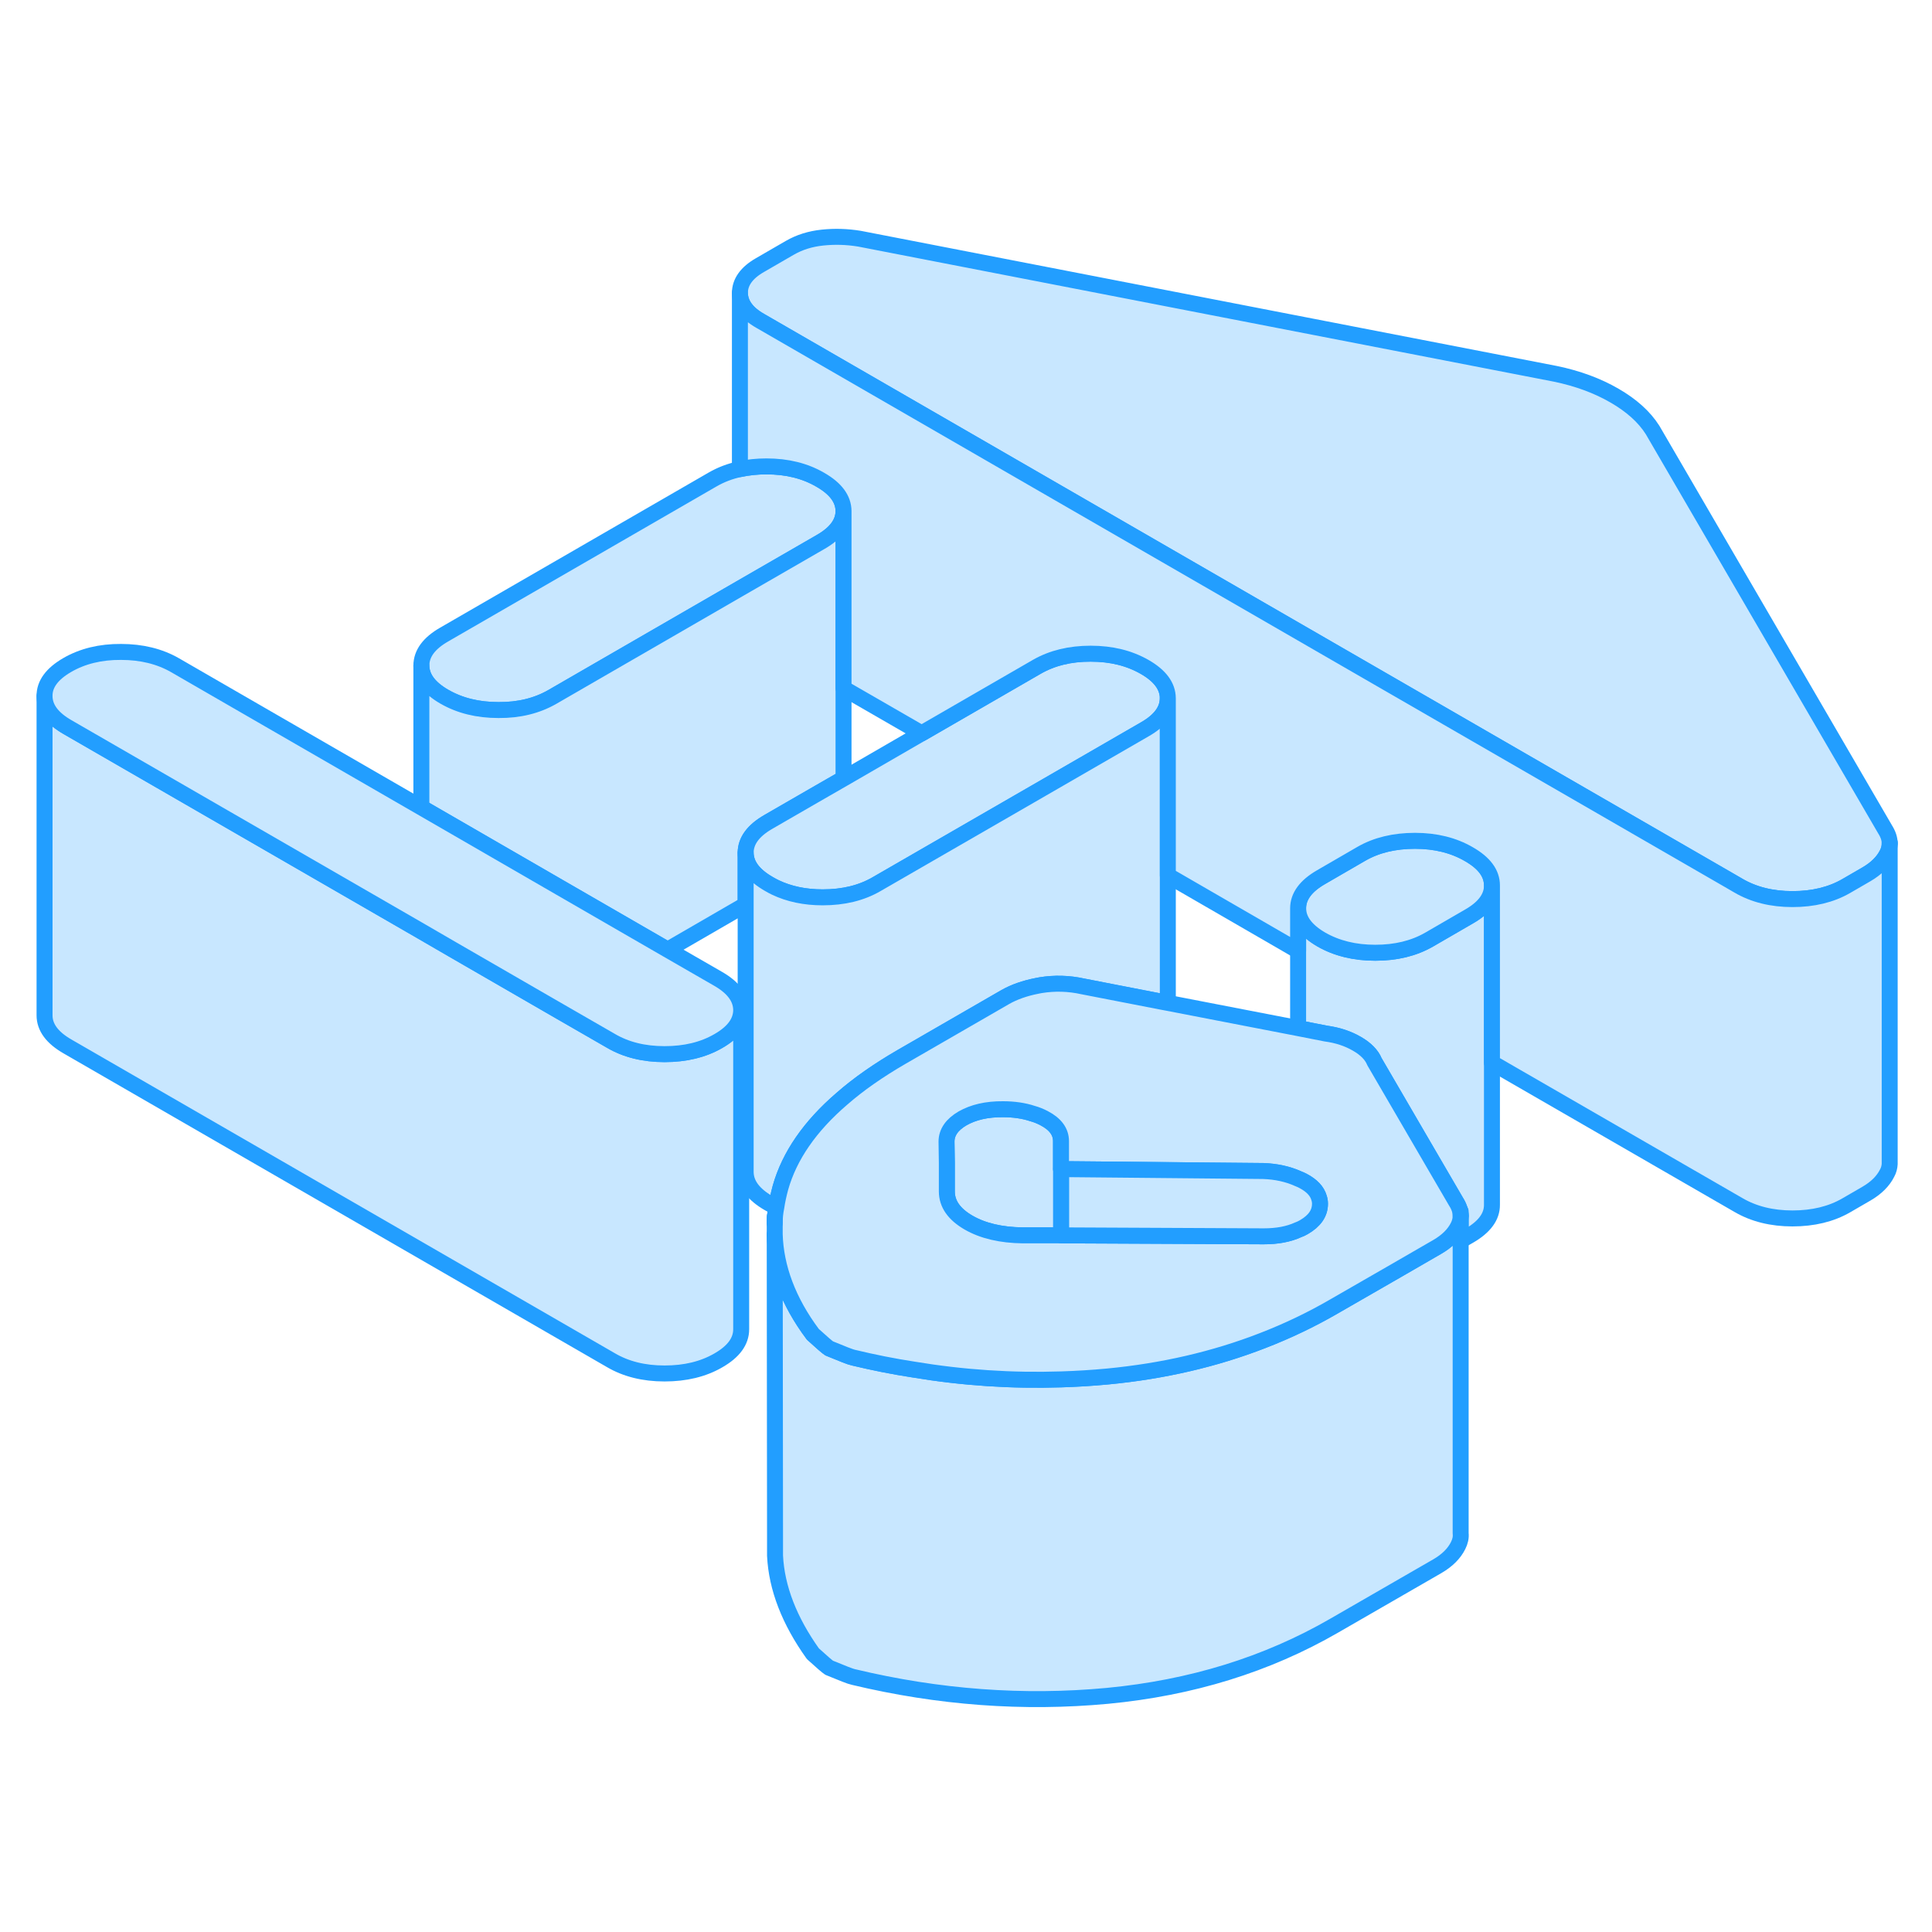 <svg width="48" height="48" viewBox="0 0 121 96" fill="#c8e7ff" xmlns="http://www.w3.org/2000/svg" stroke-width="1px" stroke-linecap="round" stroke-linejoin="round"><path d="M52.83 19.5C52.83 20.24 52.36 20.89 51.4 21.44L46.34 24.36L34.59 31.15C33.63 31.7 32.51 31.98 31.22 31.97C29.92 31.97 28.8 31.69 27.84 31.14C26.88 30.59 26.4 29.94 26.39 29.19C26.39 28.44 26.86 27.79 27.82 27.24L44.63 17.53C45.15 17.23 45.72 17.01 46.34 16.88C46.86 16.77 47.41 16.71 48 16.71C49.3 16.71 50.42 16.99 51.38 17.55C52.34 18.1 52.82 18.75 52.83 19.5Z" stroke="#229EFF" stroke-linejoin="round"/><path d="M52.83 19.5V36.26L50.97 37.33L48.13 38.97C47.17 39.52 46.7 40.17 46.7 40.91V44.15L41.81 46.98L35.04 43.07L26.39 38.07V29.19C26.4 29.94 26.88 30.59 27.84 31.14C28.8 31.69 29.92 31.97 31.22 31.97C32.51 31.98 33.63 31.7 34.59 31.15L46.34 24.36L51.4 21.44C52.36 20.89 52.83 20.24 52.83 19.5Z" stroke="#229EFF" stroke-linejoin="round"/><path d="M46.42 50.75V70.75C46.42 71.5 45.95 72.15 44.99 72.7C44.04 73.25 42.92 73.52 41.62 73.52C40.32 73.52 39.2 73.24 38.25 72.68L4.23 53.04C3.27 52.49 2.79 51.84 2.79 51.09V31.09C2.79 31.84 3.27 32.49 4.23 33.04L26.39 45.83L28.32 46.95L35.09 50.86L38.25 52.68C39.2 53.24 40.33 53.52 41.62 53.52C42.91 53.52 44.04 53.25 44.99 52.7C45.95 52.15 46.42 51.5 46.42 50.75Z" stroke="#229EFF" stroke-linejoin="round"/><path d="M73.14 31.22C73.14 31.97 72.67 32.62 71.71 33.17L64.49 37.34L54.89 42.88C53.94 43.43 52.82 43.7 51.52 43.7C50.41 43.7 49.42 43.49 48.56 43.08C48.42 43.01 48.28 42.94 48.15 42.86C47.19 42.31 46.71 41.66 46.7 40.91C46.7 40.17 47.17 39.52 48.13 38.97L50.97 37.33L52.83 36.26L57.72 33.43L64.94 29.26C65.9 28.71 67.02 28.43 68.31 28.44C69.61 28.44 70.73 28.72 71.69 29.27C72.65 29.82 73.13 30.47 73.14 31.22Z" stroke="#229EFF" stroke-linejoin="round"/><path d="M73.14 31.22V50.31L72.82 50.25L67.83 49.28C66.93 49.08 66.05 49.06 65.18 49.2C65.11 49.21 65.04 49.23 64.97 49.24C64.19 49.39 63.51 49.63 62.95 49.95L56.47 53.69C55.02 54.53 53.77 55.4 52.72 56.32C50.72 58.04 49.44 59.9 48.88 61.88C48.77 62.29 48.68 62.69 48.62 63.1C48.46 63.03 48.3 62.95 48.15 62.86C47.19 62.31 46.71 61.66 46.7 60.91V40.91C46.71 41.66 47.19 42.31 48.15 42.86C48.28 42.94 48.42 43.01 48.56 43.08C49.42 43.49 50.41 43.7 51.52 43.7C52.82 43.7 53.94 43.43 54.89 42.88L64.49 37.34L71.71 33.17C72.67 32.62 73.14 31.97 73.14 31.22Z" stroke="#229EFF" stroke-linejoin="round"/><path d="M66.46 60.72V64.87H64.04C62.69 64.85 61.56 64.59 60.66 64.07C59.76 63.55 59.3 62.9 59.3 62.12V60.34L59.28 59C59.28 58.42 59.62 57.93 60.29 57.54C60.96 57.16 61.8 56.96 62.82 56.97C63.5 56.97 64.12 57.06 64.66 57.24C64.92 57.31 65.16 57.41 65.39 57.53C66.1 57.9 66.45 58.38 66.45 58.97V60.72H66.46Z" stroke="#229EFF" stroke-linejoin="round"/><path d="M93.44 42.97V62.95C93.45 63.69 92.97 64.34 92.02 64.89L91.48 65.2V63.64C91.48 63.35 91.38 63.06 91.19 62.76L89.72 60.24L86.08 53.99C85.91 53.57 85.54 53.19 84.98 52.87C84.41 52.54 83.77 52.33 83.03 52.23L81.3 51.89V44.39C81.31 45.13 81.79 45.78 82.75 46.34C83.71 46.89 84.83 47.17 86.13 47.17C87.43 47.17 88.54 46.9 89.5 46.35L92.02 44.89C92.96 44.35 93.44 43.7 93.44 42.97Z" stroke="#229EFF" stroke-linejoin="round"/><path d="M91.48 63.64V83.53C91.51 83.79 91.45 84.04 91.32 84.3C91.07 84.8 90.64 85.23 90.02 85.59L83.55 89.32C79.34 91.75 74.61 93.21 69.36 93.71C64.1 94.2 58.8 93.81 53.45 92.53C53.28 92.5 52.78 92.3 51.93 91.95C51.82 91.88 51.48 91.59 50.91 91.07C49.44 89.01 48.64 86.96 48.54 84.93V83.79L48.52 64.81C48.58 66.86 49.35 68.99 50.91 71.07C51.48 71.59 51.82 71.88 51.93 71.95C52.78 72.3 53.28 72.5 53.45 72.53C54.7 72.83 55.95 73.08 57.19 73.27C60.3 73.79 63.39 73.99 66.46 73.89C67.43 73.86 68.4 73.8 69.36 73.71C72.83 73.38 76.07 72.63 79.08 71.46C80.63 70.86 82.12 70.15 83.55 69.32L87.46 67.07L90.02 65.59C90.64 65.23 91.07 64.8 91.32 64.3C91.43 64.08 91.48 63.86 91.48 63.64Z" stroke="#229EFF" stroke-linejoin="round"/><path d="M93.44 42.95V42.97C93.44 43.7 92.96 44.35 92.02 44.89L89.5 46.35C88.54 46.9 87.42 47.17 86.13 47.17C84.84 47.17 83.71 46.89 82.75 46.34C81.79 45.78 81.31 45.13 81.3 44.39C81.3 43.64 81.78 42.99 82.73 42.44L85.25 40.98C86.2 40.43 87.33 40.16 88.62 40.16C89.91 40.16 91.04 40.44 92 41C92.96 41.55 93.44 42.2 93.44 42.95Z" stroke="#229EFF" stroke-linejoin="round"/><path d="M46.42 50.75C46.42 51.5 45.95 52.15 44.99 52.7C44.04 53.25 42.92 53.52 41.62 53.52C40.32 53.52 39.2 53.24 38.25 52.68L35.09 50.86L28.32 46.95L26.39 45.83L4.23 33.04C3.27 32.49 2.79 31.84 2.79 31.09C2.78 30.35 3.26 29.7 4.21 29.15C5.16 28.6 6.29 28.32 7.58 28.33C8.87 28.33 10 28.61 10.96 29.16L26.39 38.07L35.04 43.07L41.81 46.98L44.97 48.8C45.93 49.35 46.41 50 46.42 50.75Z" stroke="#229EFF" stroke-linejoin="round"/><path d="M118.35 40.32C118.35 40.54 118.3 40.76 118.19 40.97C117.94 41.47 117.51 41.9 116.89 42.26L115.63 42.99C114.68 43.54 113.55 43.81 112.26 43.81C110.97 43.81 109.84 43.53 108.88 42.97L108.26 42.61L83.23 28.16L47.62 7.6C46.77 7.12 46.35 6.53 46.34 5.85C46.34 5.17 46.76 4.58 47.6 4.1L49.45 3.03C50.07 2.67 50.75 2.46 51.51 2.38C52.27 2.3 53.04 2.32 53.83 2.45L97.4 10.91C98.81 11.2 100.05 11.66 101.12 12.28C102.19 12.9 102.98 13.61 103.5 14.43L118.06 39.44C118.25 39.74 118.35 40.03 118.35 40.32Z" stroke="#229EFF" stroke-linejoin="round"/><path d="M118.35 40.32V40.26" stroke="#229EFF" stroke-linejoin="round"/><path d="M118.35 40.32V60.4C118.34 60.59 118.29 60.79 118.19 60.97C117.94 61.47 117.51 61.9 116.89 62.26L115.63 62.99C114.68 63.54 113.55 63.81 112.26 63.81C110.97 63.81 109.84 63.53 108.88 62.97L93.44 54.06V42.95C93.44 42.2 92.96 41.55 92 41C91.04 40.44 89.91 40.16 88.62 40.16C87.33 40.16 86.2 40.43 85.25 40.98L82.73 42.44C81.78 42.99 81.3 43.64 81.3 44.39V47.05L73.14 42.33V31.22C73.13 30.47 72.65 29.82 71.69 29.27C70.73 28.72 69.61 28.44 68.31 28.44C67.02 28.44 65.9 28.71 64.94 29.26L57.72 33.43L52.83 30.61V19.5C52.82 18.75 52.34 18.1 51.38 17.55C50.42 16.99 49.3 16.71 48 16.71C47.41 16.71 46.86 16.77 46.34 16.88V5.85C46.35 6.53 46.77 7.12 47.62 7.6L83.23 28.16L108.26 42.61L108.88 42.97C109.84 43.53 110.97 43.81 112.26 43.81C113.55 43.81 114.68 43.54 115.63 42.99L116.89 42.26C117.51 41.9 117.94 41.47 118.19 40.97C118.3 40.76 118.35 40.54 118.35 40.32Z" stroke="#229EFF" stroke-linejoin="round"/><path d="M91.19 62.76L89.72 60.24L86.08 53.99C85.91 53.57 85.54 53.19 84.98 52.87C84.41 52.54 83.77 52.33 83.03 52.23L81.3 51.89L73.14 50.31L72.82 50.25L67.83 49.28C66.93 49.08 66.05 49.06 65.18 49.2C65.11 49.21 65.04 49.23 64.97 49.24C64.19 49.39 63.51 49.63 62.95 49.95L56.47 53.69C55.02 54.53 53.77 55.4 52.72 56.32C50.72 58.04 49.44 59.9 48.88 61.88C48.77 62.29 48.68 62.69 48.62 63.1C48.55 63.45 48.52 63.74 48.52 64.11V64.81C48.58 66.86 49.35 68.99 50.91 71.07C51.48 71.59 51.82 71.88 51.93 71.95C52.78 72.3 53.28 72.5 53.45 72.53C54.7 72.83 55.95 73.08 57.19 73.27C60.3 73.79 63.39 73.99 66.46 73.89C67.43 73.86 68.4 73.8 69.36 73.71C72.83 73.38 76.07 72.63 79.08 71.46C80.63 70.86 82.12 70.15 83.55 69.32L87.46 67.07L90.02 65.59C90.64 65.23 91.07 64.8 91.32 64.3C91.43 64.08 91.48 63.86 91.48 63.64C91.48 63.35 91.38 63.06 91.19 62.76ZM81.67 64.35C81.55 64.42 81.43 64.48 81.31 64.52C80.7 64.8 79.98 64.93 79.14 64.93L66.46 64.87H64.04C62.69 64.85 61.56 64.59 60.66 64.07C59.76 63.55 59.3 62.9 59.3 62.12V60.34L59.28 59C59.28 58.42 59.62 57.93 60.29 57.54C60.96 57.16 61.8 56.96 62.82 56.97C63.5 56.97 64.12 57.06 64.66 57.24C64.92 57.31 65.16 57.41 65.39 57.53C66.1 57.9 66.45 58.38 66.45 58.97V60.72L79.12 60.84C79.93 60.87 80.66 61.03 81.3 61.32C81.41 61.36 81.51 61.41 81.61 61.46C82.16 61.75 82.49 62.1 82.61 62.52C82.65 62.64 82.67 62.76 82.67 62.89C82.67 63.48 82.34 63.96 81.67 64.35Z" stroke="#229EFF" stroke-linejoin="round"/><path d="M82.67 62.89C82.67 63.48 82.34 63.96 81.67 64.35C81.55 64.42 81.43 64.48 81.31 64.52C80.7 64.8 79.98 64.93 79.14 64.93L66.46 64.87V60.72L79.12 60.84C79.93 60.87 80.66 61.03 81.3 61.32C81.41 61.36 81.51 61.41 81.61 61.46C82.16 61.75 82.49 62.1 82.61 62.52C82.65 62.64 82.67 62.76 82.67 62.89Z" stroke="#229EFF" stroke-linejoin="round"/><path d="M91.481 63.64V63.37" stroke="#229EFF" stroke-linejoin="round"/><path d="M48.52 64.11V63.7" stroke="#229EFF" stroke-linejoin="round"/></svg>